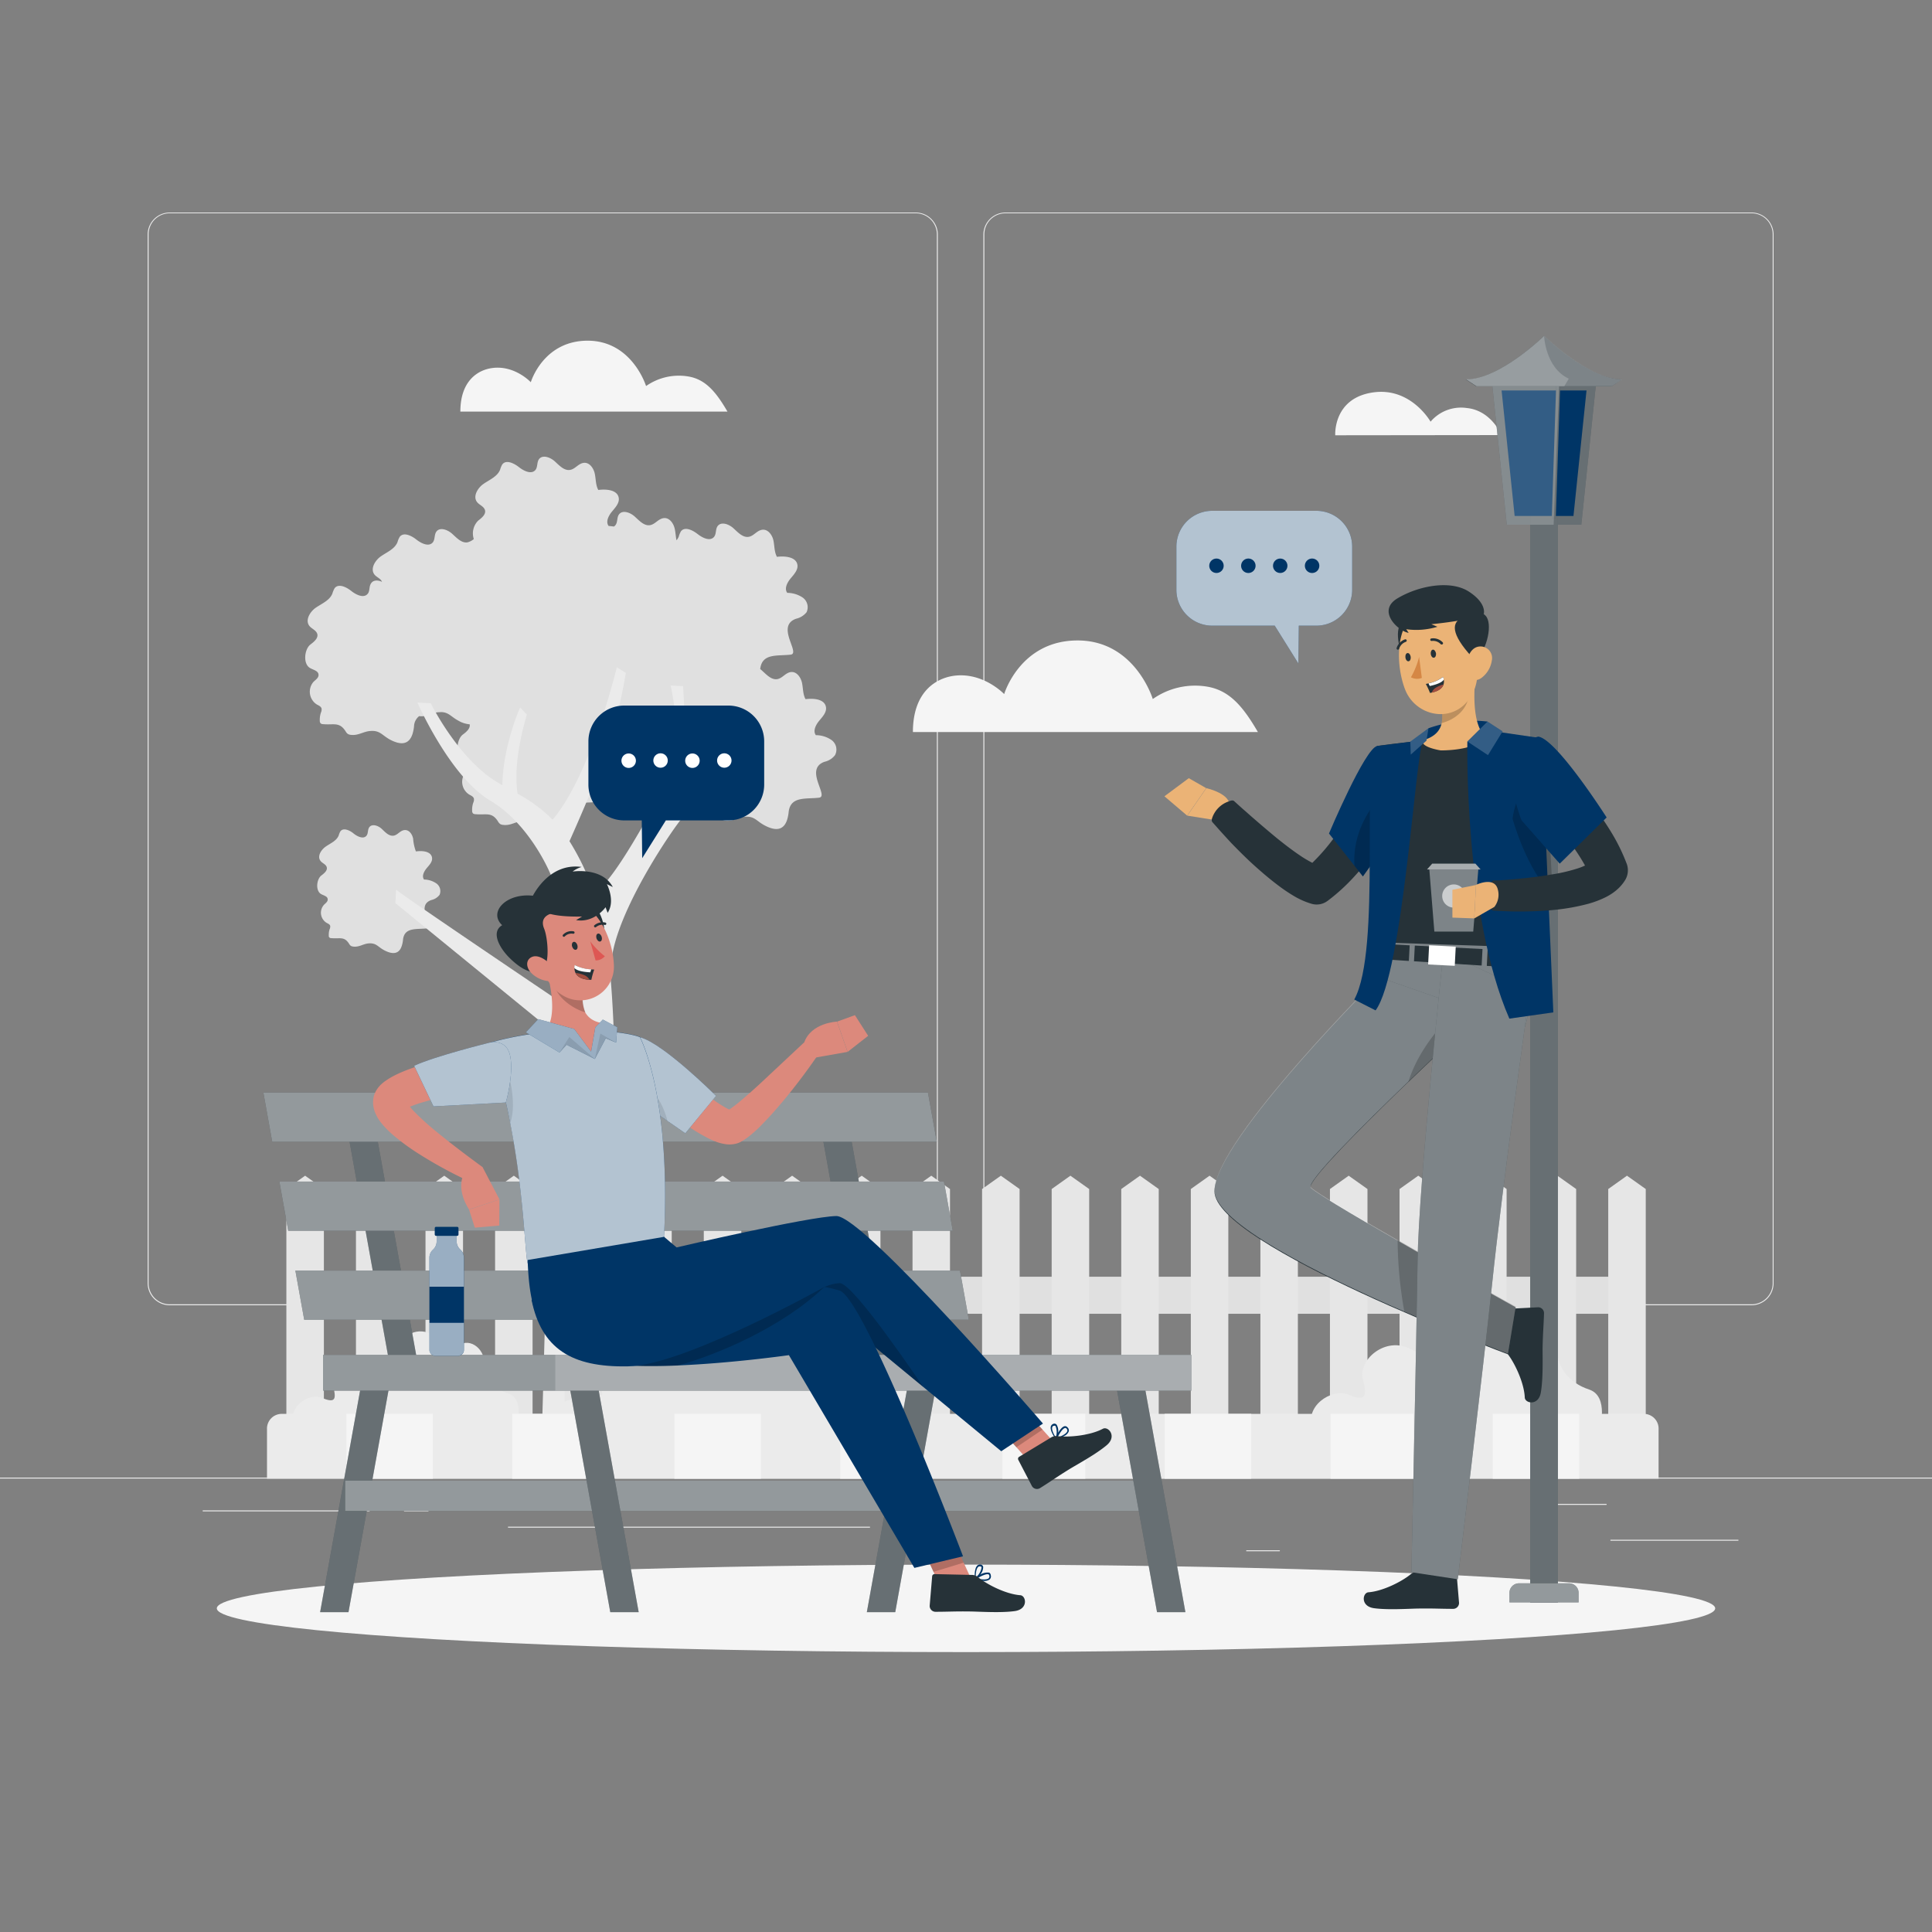 <svg xmlns="http://www.w3.org/2000/svg" viewBox="0 0 500 500"><rect x="0" y="0" width="500" height="500" fill="#808080" stroke="none"/><g id="freepik--background-complete--inject-233"><rect y="382.4" width="500" height="0.25" style="fill:#ebebeb"></rect><rect x="416.78" y="398.49" width="33.12" height="0.25" style="fill:#ebebeb"></rect><rect x="322.53" y="401.21" width="8.69" height="0.25" style="fill:#ebebeb"></rect><rect x="396.59" y="389.21" width="19.19" height="0.25" style="fill:#ebebeb"></rect><rect x="52.46" y="390.89" width="43.19" height="0.25" style="fill:#ebebeb"></rect><rect x="104.56" y="390.89" width="6.33" height="0.25" style="fill:#ebebeb"></rect><rect x="131.47" y="395.11" width="93.68" height="0.25" style="fill:#ebebeb"></rect><path d="M237,337.8H43.91a5.71,5.71,0,0,1-5.7-5.71V60.66A5.71,5.71,0,0,1,43.91,55H237a5.71,5.71,0,0,1,5.71,5.71V332.09A5.71,5.71,0,0,1,237,337.8ZM43.91,55.2a5.46,5.46,0,0,0-5.45,5.46V332.09a5.46,5.46,0,0,0,5.45,5.46H237a5.47,5.47,0,0,0,5.46-5.46V60.66A5.47,5.47,0,0,0,237,55.2Z" style="fill:#ebebeb"></path><path d="M453.31,337.8H260.21a5.72,5.72,0,0,1-5.71-5.71V60.66A5.72,5.72,0,0,1,260.21,55h193.1A5.71,5.71,0,0,1,459,60.66V332.09A5.71,5.71,0,0,1,453.31,337.8ZM260.21,55.2a5.47,5.47,0,0,0-5.46,5.46V332.09a5.47,5.47,0,0,0,5.46,5.46h193.1a5.47,5.47,0,0,0,5.46-5.46V60.66a5.47,5.47,0,0,0-5.46-5.46Z" style="fill:#ebebeb"></path><path d="M215.14,191.48a7.17,7.17,0,0,0-4-1.22c-.82-1.11,0-2.68.87-3.73s2-2.23,1.74-3.59c-.39-2.05-3.21-2.26-5.28-2-.7-1.26-.61-2.79-.91-4.2s-1.33-2.92-2.77-2.82-2.25,1.58-3.59,1.83c-1.55.28-2.81-1.14-4-2.21a4.43,4.43,0,0,0-.46-.38h0c.46-4.19,4.44-3.33,7.88-3.74,2.68-.31-4-7.39,1.43-9.3a4.8,4.8,0,0,0,2.69-1.68,3.07,3.07,0,0,0-1-3.79,7.28,7.28,0,0,0-4-1.22c-.82-1.11,0-2.68.87-3.73s2-2.23,1.75-3.59c-.39-2-3.22-2.26-5.29-2-.69-1.26-.61-2.79-.9-4.2s-1.34-2.92-2.78-2.82-2.25,1.58-3.58,1.83c-1.55.29-2.81-1.13-4-2.21s-3.22-1.81-4.12-.51c-.53.77-.29,1.91-.84,2.67-1,1.33-3,.37-4.31-.66s-3.32-2-4.31-.71a5.42,5.42,0,0,0-.57,1.38,3.9,3.9,0,0,1-.58.94c-.21-.95-.24-2-.45-2.92-.29-1.41-1.33-2.93-2.77-2.82s-2.25,1.57-3.58,1.82c-1.55.29-2.81-1.13-4-2.21s-3.22-1.81-4.12-.51c-.53.78-.29,1.91-.84,2.67a1.48,1.48,0,0,1-.45.42c-.45-.07-.91-.12-1.36-.15-.82-1.11,0-2.68.87-3.73s2-2.24,1.74-3.59c-.38-2.05-3.21-2.26-5.28-2-.7-1.26-.61-2.79-.91-4.2s-1.33-2.93-2.77-2.82-2.25,1.58-3.58,1.82c-1.55.29-2.82-1.13-4-2.2s-3.22-1.82-4.12-.52c-.53.78-.29,1.91-.84,2.68-1,1.32-3,.37-4.31-.66s-3.32-2-4.31-.72a5.91,5.91,0,0,0-.58,1.39c-.71,1.76-2.69,2.56-4.26,3.64s-2.87,3.31-1.66,4.77c.6.73,1.69,1.06,2,2,.34,1.12-.84,2.06-1.76,2.77a4.68,4.68,0,0,0-1.12,4.76,4.05,4.05,0,0,1-1.6.84c-1.55.28-2.81-1.14-4-2.21s-3.22-1.81-4.11-.52c-.54.78-.3,1.91-.85,2.68-1,1.32-3,.37-4.3-.66s-3.32-2-4.31-.71a5.3,5.3,0,0,0-.58,1.38c-.71,1.76-2.69,2.56-4.26,3.64s-2.88,3.31-1.67,4.78c.58.69,1.6,1,1.92,1.85-1-.47-2.19-.53-2.8.35s-.29,1.91-.84,2.67c-1,1.33-3,.38-4.31-.66s-3.32-2-4.31-.71a6,6,0,0,0-.58,1.38c-.7,1.77-2.69,2.57-4.26,3.64s-2.87,3.31-1.66,4.78c.6.72,1.69,1.06,2,2,.34,1.12-.83,2.06-1.76,2.77-1.55,1.19-2,5-.09,6.09.8.47,2,.67,2.17,1.58s-.72,1.42-1.3,2a3.91,3.91,0,0,0,.91,5.87c.46.25,1,.46,1.19,1a1.89,1.89,0,0,1-.17,1.09,6,6,0,0,0-.29,2.1,1,1,0,0,0,.22.67,1,1,0,0,0,.62.21c2.83.26,4.24-.67,5.86,1.88a1.85,1.85,0,0,0,.56.65,1.83,1.83,0,0,0,.77.24c1.94.25,3.27-.9,5.07-1,2.48-.2,3,1.1,5.07,2.23,3.35,1.78,5.06.87,5.82-1.44a9.92,9.92,0,0,0,.4-2,3.51,3.51,0,0,1,1.32-2.63h.06c1.81.24,3.1-.74,4.71-1l1-.05c1.92.07,2.5,1.22,4.42,2.24a6.84,6.84,0,0,0,2.89.92c.23,1.08-.89,2-1.79,2.67-1.54,1.19-2,5-.08,6.08.8.48,2,.67,2.16,1.59s-.71,1.41-1.29,2a3.9,3.9,0,0,0,.91,5.86c.46.25,1,.47,1.18,1a1.82,1.82,0,0,1-.16,1.09,5.54,5.54,0,0,0-.29,2.1.94.94,0,0,0,.22.67,1,1,0,0,0,.61.2c2.83.27,4.25-.67,5.86,1.88a2.12,2.12,0,0,0,.56.66,1.77,1.77,0,0,0,.78.23c1.94.26,3.27-.9,5.06-1,2.49-.19,3,1.11,5.08,2.24,3.35,1.77,5.06.86,5.81-1.44a9.39,9.39,0,0,0,.41-2c.45-4.19,4.43-3.33,7.87-3.74a.65.65,0,0,0,.58-.35l.21,0c1.95.25,3.28-.9,5.07-1,2.49-.2,3,1.1,5.08,2.23,3.35,1.78,5.06.86,5.81-1.44a9.26,9.26,0,0,0,.41-2c.35-3.26,2.84-3.46,5.54-3.58a3.76,3.76,0,0,0,1.83,3.15c.46.25,1,.47,1.18,1a1.82,1.82,0,0,1-.16,1.09,5.52,5.52,0,0,0-.29,2.09,1,1,0,0,0,.22.68,1,1,0,0,0,.62.2c2.83.27,4.24-.67,5.85,1.88a2.12,2.12,0,0,0,.56.66,2.08,2.08,0,0,0,.78.23c1.94.26,3.27-.9,5.06-1,2.49-.2,2.95,1.11,5.08,2.23,3.35,1.78,5.06.87,5.82-1.43a10.21,10.21,0,0,0,.4-2c.45-4.19,4.43-3.33,7.87-3.74,2.69-.31-4-7.39,1.44-9.3a4.7,4.7,0,0,0,2.68-1.69A3.05,3.05,0,0,0,215.14,191.48Z" style="fill:#e0e0e0"></path><path d="M112.92,228.62a5.78,5.78,0,0,0-3.18-1c-.65-.87,0-2.11.68-2.93S112,223,111.8,221.9c-.31-1.62-2.53-1.78-4.16-1.55a11.71,11.71,0,0,1-.72-3.31c-.23-1.11-1-2.3-2.18-2.22s-1.77,1.24-2.82,1.44c-1.22.23-2.22-.89-3.12-1.74s-2.54-1.43-3.25-.4c-.42.61-.23,1.5-.66,2.1-.76,1.05-2.39.3-3.39-.52s-2.62-1.58-3.4-.56a4.8,4.8,0,0,0-.45,1.09c-.56,1.39-2.12,2-3.36,2.87S82,221.7,83,222.86c.47.57,1.34.83,1.55,1.54.27.88-.66,1.62-1.39,2.18-1.22.94-1.58,3.91-.07,4.8.63.37,1.58.52,1.71,1.24s-.57,1.12-1,1.59a3.07,3.07,0,0,0,.72,4.62c.36.2.81.37.93.76a1.53,1.53,0,0,1-.13.86,4.4,4.4,0,0,0-.23,1.65.59.59,0,0,0,.66.69c2.22.21,3.34-.53,4.61,1.48a1.69,1.69,0,0,0,.44.52,1.6,1.6,0,0,0,.61.18c1.53.2,2.58-.71,4-.82,2-.15,2.32.87,4,1.76,2.63,1.4,4,.68,4.57-1.13a7,7,0,0,0,.32-1.58c.36-3.3,3.49-2.62,6.2-2.94,2.12-.25-3.18-5.83,1.13-7.33a3.72,3.72,0,0,0,2.12-1.33A2.43,2.43,0,0,0,112.92,228.62Z" style="fill:#e0e0e0"></path><path d="M140.1,375.51h16.76c1-16.83,4.31-91.7.92-124.91.22-1,.45-2.24.7-3.63,2.3-13,15.5-32.26,18.1-35.32s10.18-12.75,10.18-12.75l-1.36-2.28-12.12,12.17,5.08-13.73,9.1-10.6-1.41-1.29-8.5,8.41-.76-14-3.21-.16s3.47,16.15.4,22.09c0,0-12.77,25.58-19.16,30.81a5.68,5.68,0,0,0-1,1.05,64.19,64.19,0,0,0-6.44-13.67c2.71-6.06,8.54-19.42,10.65-26.56a142.08,142.08,0,0,0,3.94-17l-2.34-1.43s-6.64,27.67-16.62,39.43a37.38,37.38,0,0,0-9.06-6.72c-.57-3.81-.58-10.38,2.41-20.5l-1.76-1.81s-4.41,9.73-4.59,20.11a34.76,34.76,0,0,1-4-2.62c-8.74-6.8-14.54-18.61-14.54-18.61l-3.44-.16s8.4,19.21,18.89,25.4,16.79,20.33,17.17,24c.11,1-.19,12-.66,27-11.42-7.71-39.48-26.68-40.93-28l-.17,3.5,40.82,33.32C142.15,300.59,140.49,363.15,140.1,375.51Z" style="fill:#ebebeb"></path><path d="M119.14,106.52c0-8.1,4.65-10.79,8.23-11.27,5.86-.8,10,3.67,10,3.67s3.19-10.75,14.71-10.75S167.2,99.91,167.2,99.91a14.77,14.77,0,0,1,10.94-2.48c4.52.76,7.21,4.09,10.13,9.09Z" style="fill:#f5f5f5"></path><path d="M236.26,189.45c0-10.46,6-13.93,10.62-14.56,7.58-1,13,4.74,13,4.74s4.11-13.88,19-13.88,19.46,15.16,19.46,15.16a19,19,0,0,1,14.12-3.2c5.84,1,9.32,5.28,13.08,11.74Z" style="fill:#f5f5f5"></path><path d="M388.57,112.6s-2.57-6.35-8.93-7a10.35,10.35,0,0,0-9.41,3.53s-5-8.86-14.67-7.6c-10.64,1.39-10,11.12-10,11.12Z" style="fill:#f5f5f5"></path><rect x="79.01" y="330.42" width="343.5" height="9.59" transform="translate(501.52 670.43) rotate(180)" style="fill:#e0e0e0"></rect><polygon points="209.85 369 200.15 369 200.15 307.72 205 304.27 209.85 307.72 209.85 369" style="fill:#e6e6e6"></polygon><polygon points="227.86 369 218.15 369 218.15 307.72 223.01 304.27 227.86 307.72 227.86 369" style="fill:#e6e6e6"></polygon><polygon points="245.86 369 236.16 369 236.16 307.72 241.01 304.27 245.86 307.72 245.86 369" style="fill:#e6e6e6"></polygon><polygon points="263.87 369 254.16 369 254.16 307.72 259.02 304.27 263.87 307.72 263.87 369" style="fill:#e6e6e6"></polygon><polygon points="281.88 369 272.17 369 272.17 307.72 277.02 304.27 281.88 307.72 281.88 369" style="fill:#e6e6e6"></polygon><polygon points="299.88 369 290.18 369 290.18 307.72 295.03 304.27 299.88 307.72 299.88 369" style="fill:#e6e6e6"></polygon><polygon points="317.89 369 308.18 369 308.18 307.72 313.03 304.27 317.89 307.72 317.89 369" style="fill:#e6e6e6"></polygon><polygon points="335.89 369 326.19 369 326.19 307.72 331.04 304.27 335.89 307.72 335.89 369" style="fill:#e6e6e6"></polygon><polygon points="353.9 369 344.19 369 344.19 307.72 349.04 304.27 353.9 307.72 353.9 369" style="fill:#e6e6e6"></polygon><polygon points="371.9 369 362.2 369 362.2 307.72 367.05 304.27 371.9 307.72 371.9 369" style="fill:#e6e6e6"></polygon><polygon points="389.91 369 380.2 369 380.2 307.72 385.05 304.27 389.91 307.72 389.91 369" style="fill:#e6e6e6"></polygon><polygon points="407.91 369 398.21 369 398.21 307.72 403.06 304.27 407.91 307.72 407.91 369" style="fill:#e6e6e6"></polygon><polygon points="425.92 369 416.21 369 416.21 307.72 421.06 304.27 425.92 307.72 425.92 369" style="fill:#e6e6e6"></polygon><polygon points="119.83 369 110.12 369 110.12 307.72 114.97 304.27 119.83 307.72 119.83 369" style="fill:#e6e6e6"></polygon><polygon points="137.83 369 128.13 369 128.13 307.72 132.98 304.27 137.83 307.72 137.83 369" style="fill:#e6e6e6"></polygon><polygon points="155.84 369 146.13 369 146.13 307.72 150.99 304.27 155.84 307.72 155.84 369" style="fill:#e6e6e6"></polygon><polygon points="173.84 369 164.14 369 164.14 307.72 168.99 304.27 173.84 307.72 173.84 369" style="fill:#e6e6e6"></polygon><polygon points="191.85 369 182.14 369 182.14 307.72 187 304.27 191.85 307.72 191.85 369" style="fill:#e6e6e6"></polygon><polygon points="101.82 369 92.12 369 92.12 307.72 96.97 304.27 101.82 307.72 101.82 369" style="fill:#e6e6e6"></polygon><polygon points="83.82 369 74.11 369 74.11 307.72 78.96 304.27 83.82 307.72 83.82 369" style="fill:#e6e6e6"></polygon><path d="M413.94,370.08s2.61-8.73-2.67-10.47-8.4-5.83-8.22-10.45-5.37-9.11-9.54-4.78-3.61-3.33-9.16-5.19-10.25,2.65-8.73,6.78-4,6.7-10.52,3.19S351.33,352,352.71,357s.26,5.55-3.89,3.89-11.58,3.05-9,9.16S413.94,370.08,413.94,370.08Z" style="fill:#ebebeb"></path><path d="M133.74,368.83s2-6.78-2.08-8.13-6.52-4.52-6.38-8.11-4.17-7.07-7.4-3.71-2.8-2.59-7.11-4-8,2.06-6.79,5.26-3.07,5.2-8.16,2.48-10.69,2.23-9.62,6.11.2,4.31-3,3-9,2.37-7,7.11S133.74,368.83,133.74,368.83Z" style="fill:#ebebeb"></path><path d="M235,369.63c4.66-4.66.46-12.6-4.2-13.53s-9.36-9.14-9.58-14.37-8.61-21.29-21.68-11.37S190.47,331.82,181,329s-15.41,5.24-11.26,11.26c0,0-9.49-2.38-13.4,6.48s0,14.37,0,14.37-17.85-.53-16.25,10.51S235,369.63,235,369.63Z" style="fill:#ebebeb"></path><path d="M69.1,369.91v12.78H429.24V369.91a3.81,3.81,0,0,0-3.77-4H72.87A3.81,3.81,0,0,0,69.1,369.91Z" style="fill:#ebebeb"></path><rect x="386.32" y="365.9" width="22.39" height="16.79" style="fill:#f5f5f5"></rect><rect x="344.34" y="365.9" width="21.46" height="16.79" style="fill:#f5f5f5"></rect><rect x="301.42" y="365.9" width="22.39" height="16.79" style="fill:#f5f5f5"></rect><rect x="259.43" y="365.9" width="21.46" height="16.79" style="fill:#f5f5f5"></rect><rect x="217.45" y="365.9" width="21.46" height="16.79" style="fill:#f5f5f5"></rect><rect x="174.53" y="365.9" width="22.39" height="16.79" style="fill:#f5f5f5"></rect><rect x="132.55" y="365.9" width="21.46" height="16.79" style="fill:#f5f5f5"></rect><rect x="89.63" y="365.9" width="22.39" height="16.79" style="fill:#f5f5f5"></rect></g><g id="freepik--Shadow--inject-233"><ellipse id="freepik--path--inject-233" cx="250" cy="416.24" rx="193.89" ry="11.32" style="fill:#f5f5f5"></ellipse></g><g id="freepik--Streetlight--inject-233"><polygon points="386.11 98.8 389.96 135.8 409.24 135.8 413.1 98.8 386.11 98.8" style="fill:#263238"></polygon><polygon points="386.11 98.8 389.96 135.8 409.24 135.8 413.1 98.8 386.11 98.8" style="fill:#fff;opacity:0.3"></polygon><rect x="396.01" y="127.84" width="7.18" height="286.85" transform="translate(799.2 542.54) rotate(180)" style="fill:#263238"></rect><rect x="396.01" y="127.84" width="7.18" height="286.85" transform="translate(799.2 542.54) rotate(180)" style="fill:#fff;opacity:0.3"></rect><polygon points="391.99 133.54 407.21 133.54 410.59 101.05 388.61 101.05 391.99 133.54" style="fill:#003566"></polygon><polygon points="401.6 134.05 402.64 134.05 403.77 99.92 402.73 99.92 401.6 134.05" style="fill:#263238"></polygon><polygon points="401.6 134.05 402.64 134.05 403.77 99.92 402.73 99.92 401.6 134.05" style="fill:#fff;opacity:0.3"></polygon><polygon points="386.11 98.8 389.96 135.8 402.08 135.8 403.53 98.8 386.11 98.8" style="fill:#fff;opacity:0.2"></polygon><path d="M399.6,86.9S411,98.19,419.8,98.19L417.08,100h-35l-2.72-1.78C388.16,98.19,399.6,86.9,399.6,86.9Z" style="fill:#263238"></path><path d="M379.4,98.19l2.72,1.78h35l2.72-1.78c-8.77,0-20.2-11.29-20.2-11.29S388.17,98.19,379.4,98.19Z" style="fill:#fff;opacity:0.4"></path><path d="M379.4,98.19l2.72,1.78h22.71L406,98c-6.1-2.83-6.4-11.14-6.4-11.14S388.17,98.19,379.4,98.19Z" style="fill:#fff;opacity:0.2"></path><path d="M390.66,409.76h17.89a0,0,0,0,1,0,0v2.46a2.47,2.47,0,0,1-2.47,2.47H393.13a2.47,2.47,0,0,1-2.47-2.47v-2.46A0,0,0,0,1,390.66,409.76Z" transform="translate(799.2 824.45) rotate(180)" style="fill:#263238"></path><path d="M390.66,409.76h17.89a0,0,0,0,1,0,0v2.46a2.47,2.47,0,0,1-2.47,2.47H393.13a2.47,2.47,0,0,1-2.47-2.47v-2.46A0,0,0,0,1,390.66,409.76Z" transform="translate(799.2 824.45) rotate(180)" style="fill:#fff;opacity:0.5"></path></g><g id="freepik--speech-bubble-2--inject-233"><path d="M313.72,132.2h26.95a9.27,9.27,0,0,1,9.27,9.27v11.19a9.27,9.27,0,0,1-9.27,9.26h-4.54l-.11,9.79-6.12-9.79H313.72a9.27,9.27,0,0,1-9.27-9.26V141.47A9.27,9.27,0,0,1,313.72,132.2Z" style="fill:#003566"></path><path d="M313.72,132.2h26.95a9.27,9.27,0,0,1,9.27,9.27v11.19a9.27,9.27,0,0,1-9.27,9.26h-4.54l-.11,9.79-6.12-9.79H313.72a9.27,9.27,0,0,1-9.27-9.26V141.47A9.27,9.27,0,0,1,313.72,132.2Z" style="fill:#fff;opacity:0.7"></path><path d="M337.7,146.42a1.87,1.87,0,1,0,1.87-1.87A1.87,1.87,0,0,0,337.7,146.42Z" style="fill:#003566"></path><circle cx="331.32" cy="146.42" r="1.87" style="fill:#003566"></circle><path d="M321.2,146.42a1.87,1.87,0,1,0,1.87-1.87A1.88,1.88,0,0,0,321.2,146.42Z" style="fill:#003566"></path><circle cx="314.82" cy="146.42" r="1.87" style="fill:#003566"></circle></g><g id="freepik--character-2--inject-233"><path d="M315,212.32l-7.72-1.23,4.92-7.12s6.82,1.51,5.89,5Z" style="fill:#ebb376"></path><polygon points="301.35 206.08 307.66 201.39 312.16 203.97 307.24 211.09 301.35 206.08" style="fill:#ebb376"></polygon><path d="M369.7,188.47A34.2,34.2,0,0,1,385,186.74L382,200l-14.18,1.34-.92-9.48Z" style="fill:#003566"></path><path d="M357.91,251.85S314.3,295.14,314.3,308.3c0,13.91,75.95,42.19,75.95,42.19l2-12.16s-49.1-27.3-53-30.89c-2.29-2.1,38.49-40,38.49-40V256.13Z" style="fill:#263238"></path><path d="M389.77,349l.09-9.65a.6.6,0,0,1,.58-.63h0l7.65-.4a1.52,1.52,0,0,1,1.5,1.52c-.09,3.36-.3,5-.37,9.21,0,2.6.15,7.75-.45,11.31s-4.1,2.86-4.16,1.3c-.15-3.69-2.5-8.74-4.37-11.18A2.41,2.41,0,0,1,389.77,349Z" style="fill:#263238"></path><path d="M392.26,338.15l-2,12.16s-12.2-4.54-26.82-10.88c-21.86-9.48-49.12-23-49.12-31.31,0-13.16,43.61-56.44,43.61-56.44L377.76,256v11.34l-1.52,1.42c-2.23,2.08-6.7,6.28-11.78,11.18-11.68,11.22-26.6,26.08-25.2,27.37,1.67,1.54,11.6,7.41,22.42,13.62C376.17,329.2,392.26,338.15,392.26,338.15Z" style="fill:#fff;opacity:0.4;isolation:isolate"></path><path d="M376.24,268.89c-2.23,2.08-6.7,6.28-11.78,11.18,2.86-9.38,10.34-16.47,10.34-16.47A11,11,0,0,1,376.24,268.89Z" style="opacity:0.2;isolation:isolate"></path><path d="M392.26,338.15l-2,12.16s-12.2-4.54-26.82-10.88a108.13,108.13,0,0,1-1.74-18.55C376.17,329.2,392.26,338.15,392.26,338.15Z" style="opacity:0.2;isolation:isolate"></path><path d="M366.67,406.84l9.64-.21a.61.61,0,0,1,.65.56h0l.64,7.63a1.53,1.53,0,0,1-1.47,1.55c-3.37,0-5-.14-9.22-.08-2.6.05-7.74.4-11.31-.09s-3-4-1.44-4.12c3.69-.27,8.66-2.77,11-4.72A2.38,2.38,0,0,1,366.67,406.84Z" style="fill:#263238"></path><path d="M364.52,206.23c-.69,1.38-1.33,2.53-2,3.76s-1.39,2.4-2.12,3.58c-1.45,2.36-3,4.66-4.68,6.91a72.38,72.38,0,0,1-5.41,6.56,49.16,49.16,0,0,1-6.59,6l-.19.14a4.69,4.69,0,0,1-4.06.73,20,20,0,0,1-4.82-2.15,42.59,42.59,0,0,1-3.7-2.5c-2.3-1.72-4.4-3.52-6.44-5.36s-3.95-3.77-5.84-5.71c-.93-1-1.84-2-2.75-3l-1.35-1.52-.68-.76c-.24-.24-.42-.53-.16-1.28a6.86,6.86,0,0,1,4-4.13l.57-.21c.72-.27,1-.08,1.22.15l.71.65,1.45,1.3c1,.86,1.94,1.72,2.92,2.56q2.93,2.55,5.9,5c2,1.61,4,3.15,6,4.49a30,30,0,0,0,3,1.79,10.16,10.16,0,0,0,2.44,1l-4.26.88A52,52,0,0,0,347,214.27c1.4-2.05,2.72-4.18,4-6.36.63-1.08,1.24-2.18,1.84-3.28s1.18-2.26,1.66-3.26l0-.06a5.59,5.59,0,1,1,10.1,4.8A.67.67,0,0,1,364.52,206.23Z" style="fill:#263238"></path><path d="M359.91,243.42l37.24,1.3s.24,12.21-2.58,21.3l-37-12.88Z" style="fill:#263238"></path><path d="M359.91,243.42l37.24,1.3s.24,12.21-2.58,21.3l-37-12.88Z" style="fill:#fff;opacity:0.4;isolation:isolate"></path><path d="M373.58,246.29s-6.42,59.51-6.71,80c-.33,22.43-1.6,80.6-1.6,80.6l12,1.82s6.67-55.1,8.93-76.83c2.56-24.77,9.68-75.13,9.68-75.13Z" style="fill:#263238"></path><path d="M373.58,246.29s-6.42,59.51-6.71,80c-.33,22.43-1.6,80.6-1.6,80.6l12,1.82s6.67-55.1,8.93-76.83c2.56-24.77,9.68-75.13,9.68-75.13Z" style="fill:#fff;opacity:0.4;isolation:isolate"></path><polygon points="365.94 248.78 383.45 249.88 383.67 245.61 366.15 244.72 365.94 248.78" style="fill:#263238"></polygon><polygon points="385 245.68 384.78 249.97 396.74 250.73 396.97 246.29 385 245.68" style="fill:#263238"></polygon><polygon points="364.82 244.65 359.72 244.39 359.04 248.34 364.61 248.69 364.82 244.65" style="fill:#263238"></polygon><rect x="369.72" y="244.81" width="6.9" height="4.97" transform="translate(13.13 -18.75) rotate(2.93)" style="fill:#fff"></rect><path d="M356.41,193.06c-3.18.62-12.47,22.65-12.47,22.65l8.78,11.11,3.84-5.37Z" style="fill:#003566"></path><path d="M356.48,207.09l.08,14.36-3.84,5.37-2.19-2.77C350,215.83,354.22,209.71,356.48,207.09Z" style="opacity:0.2;isolation:isolate"></path><path d="M356.41,193.06s24.06-3.67,42.48-2c0,0-4.61,35.58-2.2,54.17L360.52,244S352.31,213,356.41,193.06Z" style="fill:#263238"></path><path d="M384.57,190.86c-3.11,3.55-11.74,3.34-11.74,3.34s-5.47-.85-4.54-2.63c3.06-.87,4.41-2.5,4.82-4.44a9.19,9.19,0,0,0-.08-3.61,20,20,0,0,0-.49-2l9.62-9C381.37,177.88,380.76,187.52,384.57,190.86Z" style="fill:#ebb376"></path><path d="M380.3,177.81c.3,6.35-4.69,8.68-7.19,9.32a9.19,9.19,0,0,0-.08-3.61Z" style="opacity:0.2;isolation:isolate"></path><path d="M384.35,188.92l-4.6,3s-.9,44.7,10.87,71.7L402,262l-3.06-70.95Z" style="fill:#003566"></path><polygon points="379.75 191.9 384.96 186.74 388.87 189.28 385.09 195.43 379.75 191.9" style="fill:#003566"></polygon><polygon points="379.75 191.9 384.96 186.74 388.87 189.28 385.09 195.43 379.75 191.9" style="fill:#fff;opacity:0.2;isolation:isolate"></polygon><path d="M368.29,191.57c-2,3.62-5.14,60.22-12.29,69.92l-5.52-2.81c7.13-13,1.58-61.16,5.93-65.62Z" style="fill:#003566"></path><polygon points="369.7 188.47 364.99 191.94 365.1 195.29 369.16 191.68 369.7 188.47" style="fill:#003566"></polygon><polygon points="369.7 188.47 364.99 191.94 365.1 195.29 369.16 191.68 369.7 188.47" style="fill:#fff;opacity:0.2;isolation:isolate"></polygon><path d="M400.14,205.69l.91,10.82c-3.84-5.38-2.77-14.16-2.77-14.16S399.07,203.72,400.14,205.69Z" style="opacity:0.2;isolation:isolate"></path><path d="M368.84,161.77c3.13,1.64,2.19,5.13-3.79,11.11-3.06-3.16-4.27-9.83-2.34-11.76S366.11,160.35,368.84,161.77Z" style="fill:#263238"></path><path d="M382,165.76c.49,7.14,1.14,11.28-1.95,15.39-4.66,6.17-13.83,4.07-16.44-2.78-2.34-6.15-2.76-16.79,3.8-20.51a9.76,9.76,0,0,1,14.59,7.9Z" style="fill:#ebb376"></path><path d="M371.64,169.09c.07.57-.18,1.08-.55,1.13s-.74-.38-.81-.95.16-1.08.53-1.14S371.52,168.52,371.64,169.09Z" style="fill:#263238"></path><path d="M365.09,170c.07.58-.17,1.09-.55,1.14s-.75-.38-.82-1,.17-1.08.54-1.13S365,169.38,365.09,170Z" style="fill:#263238"></path><path d="M367.26,170a20.82,20.82,0,0,1-2.11,5.28,3.34,3.34,0,0,0,2.82.16Z" style="fill:#d58745"></path><path d="M373.15,166.79a.32.32,0,0,0,.21-.08.34.34,0,0,0,0-.48,3.37,3.37,0,0,0-2.94-1,.33.33,0,0,0-.27.38v0a.35.35,0,0,0,.4.27h0a2.68,2.68,0,0,1,2.31.84A.33.33,0,0,0,373.15,166.79Z" style="fill:#263238"></path><path d="M361.82,168.14a.35.35,0,0,0,.28-.24,2.72,2.72,0,0,1,1.7-1.78.34.34,0,1,0-.17-.66,3.44,3.44,0,0,0-2.18,2.23.34.34,0,0,0,.21.43h0Z" style="fill:#263238"></path><path d="M378.31,159.86c-3.16,1.56-2.29,5.08,3.56,11.17,3.13-3.09,4.48-9.75,2.58-11.7S381.07,158.49,378.31,159.86Z" style="fill:#263238"></path><path d="M386.07,171a6.83,6.83,0,0,1-2.68,4.45c-1.93,1.4-3.72-.12-3.88-2.37-.14-2,.7-5.21,3-5.71A3,3,0,0,1,386.07,171Z" style="fill:#ebb376"></path><path d="M384,158.89s.88-2.7-3.84-5.77-12.93-1.58-18.48,1.72.35,8.61,2.88,8.94l-.63-.94a18.87,18.87,0,0,0,8.07-.63l-1.57-.67S380.65,160.61,384,158.89Z" style="fill:#263238"></path><path d="M369,177a17.38,17.38,0,0,1,1.08,2.33,3.58,3.58,0,0,0,.45-.09c2-.43,2.79-1.29,3.06-2.12a2.7,2.7,0,0,0,.06-1.25,2.55,2.55,0,0,0-.21-.68,9.7,9.7,0,0,1-3.76,1.66A6.7,6.7,0,0,1,369,177Z" style="fill:#263238"></path><path d="M369.69,176.87l.34.67c1.89-.41,3.16-.95,3.63-1.65a2.55,2.55,0,0,0-.21-.68A9.7,9.7,0,0,1,369.69,176.87Z" style="fill:#fff"></path><path d="M370.54,179.26c2-.43,2.79-1.29,3.06-2.12a6.87,6.87,0,0,0-2.14.92A2.47,2.47,0,0,0,370.54,179.26Z" style="fill:#a24e3f"></path><path d="M401.85,231.67c-6.83-6.58-10.4-19.79-10.4-19.79.59-5,3.79-11.16,7.92-15.22l.77,9,.91,10.82Z" style="opacity:0.2;isolation:isolate"></path><path d="M400.82,196c1.13,1,2.07,2,3.07,3s1.93,2,2.87,3c1.87,2,3.66,4.17,5.39,6.38a71.54,71.54,0,0,1,4.84,7,48.64,48.64,0,0,1,3.94,8l.06.15a4.88,4.88,0,0,1-.37,4.18,10.9,10.9,0,0,1-2.48,2.82,14.3,14.3,0,0,1-2.51,1.62,25.29,25.29,0,0,1-4.66,1.77,54.4,54.4,0,0,1-8.65,1.55c-2.82.29-5.61.4-8.38.43-1.39,0-2.77,0-4.15-.07l-2.07-.08-1-.06c-.35,0-.69-.07-1.06-.78a6.52,6.52,0,0,1-.19-5.52l.35-.79c.3-.7.63-.77,1-.76l1,0,1.95-.13c1.29-.1,2.58-.21,3.87-.35,2.57-.24,5.13-.56,7.61-1a44.4,44.4,0,0,0,7.07-1.62,15,15,0,0,0,2.79-1.21c.75-.41,1.12-.92,1-.79l-.31,4.34a52,52,0,0,0-7.84-11.92c-1.59-1.91-3.29-3.75-5-5.55-.87-.91-1.76-1.8-2.66-2.67s-1.86-1.75-2.69-2.48l-.05,0a5.59,5.59,0,0,1,7.36-8.42Z" style="fill:#263238"></path><path d="M398.1,190.63c4.78.66,17.7,20.93,17.7,20.93l-12.14,11.95-9.89-11.21s-3.58-8.88-2.18-14.84A8.71,8.71,0,0,1,398.1,190.63Z" style="fill:#003566"></path><polygon points="381.27 241.09 371.21 241.09 369.87 224.58 382.62 224.58 381.27 241.09" style="fill:#263238"></polygon><polygon points="381.27 241.09 371.21 241.09 369.87 224.58 382.62 224.58 381.27 241.09" style="fill:#fff;opacity:0.4;isolation:isolate"></polygon><path d="M379.24,231.89a3,3,0,1,1-3-3A3,3,0,0,1,379.24,231.89Z" style="fill:#fff;opacity:0.6;isolation:isolate"></path><polygon points="383.17 225.01 369.31 225.01 370.65 223.51 381.83 223.51 383.17 225.01" style="fill:#263238"></polygon><polygon points="383.17 225.01 369.31 225.01 370.65 223.51 381.83 223.51 383.17 225.01" style="fill:#fff;opacity:0.6;isolation:isolate"></polygon><path d="M386.74,234.7l-5.22,3L382,229s4.76-2.31,5.63,1.18A5.12,5.12,0,0,1,386.74,234.7Z" style="fill:#ebb376"></path><polygon points="375.88 237.48 375.88 230.27 381.99 229.03 381.52 237.68 375.88 237.48" style="fill:#ebb376"></polygon></g><g id="freepik--speech-bubble-1--inject-233"><path d="M188.55,182.6h-27a9.27,9.27,0,0,0-9.27,9.26v11.19a9.27,9.27,0,0,0,9.27,9.27h4.54l.11,9.78,6.12-9.78h16.18a9.27,9.27,0,0,0,9.27-9.27V191.86A9.27,9.27,0,0,0,188.55,182.6Z" style="fill:#003566"></path><path d="M164.57,196.82A1.87,1.87,0,1,1,162.7,195,1.87,1.87,0,0,1,164.57,196.82Z" style="fill:#fff"></path><circle cx="170.95" cy="196.82" r="1.87" style="fill:#fff"></circle><path d="M181.07,196.82A1.87,1.87,0,1,1,179.2,195,1.87,1.87,0,0,1,181.07,196.82Z" style="fill:#fff"></path><circle cx="187.45" cy="196.82" r="1.87" style="fill:#fff"></circle></g><g id="freepik--character-1--inject-233"><polygon points="94.41 353.15 82.85 417.22 90.19 417.22 101.75 353.15 94.41 353.15" style="fill:#263238"></polygon><polygon points="235.9 353.15 224.34 417.22 231.69 417.22 243.25 353.15 235.9 353.15" style="fill:#263238"></polygon><polygon points="94.41 353.15 82.85 417.22 90.19 417.22 101.75 353.15 94.41 353.15" style="fill:#fff;opacity:0.3"></polygon><polygon points="235.9 353.15 224.34 417.22 231.69 417.22 243.25 353.15 235.9 353.15" style="fill:#fff;opacity:0.3"></polygon><rect x="89.33" y="383.2" width="209.32" height="7.82" style="fill:#263238"></rect><rect x="89.33" y="383.2" width="209.32" height="7.82" style="fill:#fff;opacity:0.5"></rect><polygon points="146.38 353.15 157.94 417.22 165.29 417.22 153.73 353.15 146.38 353.15" style="fill:#263238"></polygon><polygon points="287.88 353.15 299.44 417.22 306.78 417.22 295.22 353.15 287.88 353.15" style="fill:#263238"></polygon><polygon points="146.38 353.15 157.94 417.22 165.29 417.22 153.73 353.15 146.38 353.15" style="fill:#fff;opacity:0.3"></polygon><polygon points="287.88 353.15 299.44 417.22 306.78 417.22 295.22 353.15 287.88 353.15" style="fill:#fff;opacity:0.3"></polygon><polygon points="231.81 358.87 224.5 358.87 212.26 290.84 219.58 290.84 231.81 358.87" style="fill:#263238"></polygon><polygon points="231.81 358.87 224.5 358.87 212.26 290.84 219.58 290.84 231.81 358.87" style="fill:#fff;opacity:0.3"></polygon><polygon points="108.64 355.87 101.33 355.87 89.09 287.84 96.4 287.84 108.64 355.87" style="fill:#263238"></polygon><polygon points="171.23 355.87 163.92 355.87 151.68 287.84 158.99 287.84 171.23 355.87" style="fill:#263238"></polygon><polygon points="108.64 355.87 101.33 355.87 89.09 287.84 96.4 287.84 108.64 355.87" style="fill:#fff;opacity:0.3"></polygon><polygon points="171.23 355.87 163.92 355.87 151.68 287.84 158.99 287.84 171.23 355.87" style="fill:#fff;opacity:0.3"></polygon><polygon points="242.44 295.49 70.45 295.49 68.16 282.75 240.15 282.75 242.44 295.49" style="fill:#263238"></polygon><polygon points="246.58 318.52 74.59 318.52 72.3 305.79 244.29 305.79 246.58 318.52" style="fill:#263238"></polygon><polygon points="250.73 341.55 78.73 341.55 76.44 328.82 248.44 328.82 250.73 341.55" style="fill:#263238"></polygon><rect x="83.63" y="350.64" width="224.69" height="9.26" style="fill:#263238"></rect><polygon points="242.44 295.49 70.45 295.49 68.16 282.75 240.15 282.75 242.44 295.49" style="fill:#fff;opacity:0.5"></polygon><polygon points="246.58 318.52 74.59 318.52 72.3 305.79 244.29 305.79 246.58 318.52" style="fill:#fff;opacity:0.5"></polygon><polygon points="250.73 341.55 78.73 341.55 76.44 328.82 248.44 328.82 250.73 341.55" style="fill:#fff;opacity:0.5"></polygon><rect x="83.63" y="350.64" width="224.69" height="9.26" style="fill:#fff;opacity:0.5"></rect><rect x="143.71" y="350.64" width="164.61" height="9.26" style="fill:#fff;opacity:0.2"></rect><path d="M118.18,321.29v-3H113v3a2.85,2.85,0,0,1-.93,2.11h0a2.82,2.82,0,0,0-.94,2.1v23.87a1.51,1.51,0,0,0,1.51,1.5h5.92a1.51,1.51,0,0,0,1.51-1.5V325.5a2.85,2.85,0,0,0-.93-2.1h0A2.83,2.83,0,0,1,118.18,321.29Z" style="fill:#003566"></path><path d="M120.05,333V325.5a2.85,2.85,0,0,0-.93-2.1,2.83,2.83,0,0,1-.94-2.11v-3H113v3a2.85,2.85,0,0,1-.93,2.11,2.82,2.82,0,0,0-.94,2.1V333Z" style="fill:#fff;opacity:0.6;isolation:isolate"></path><path d="M111.11,342.35v7a1.51,1.51,0,0,0,1.51,1.5h5.92a1.51,1.51,0,0,0,1.51-1.5v-7Z" style="fill:#fff;opacity:0.6;isolation:isolate"></path><rect x="112.51" y="317.5" width="6.15" height="2.34" rx="0.33" style="fill:#003566"></rect><g id="freepik--group--inject-233"><path d="M167.79,270.65c3.6,3.2,7.35,6.46,11.07,9.51,1.86,1.53,3.75,3,5.63,4.37.93.67,1.87,1.3,2.76,1.82.45.27.88.51,1.24.68s.72.3.66.3a3.29,3.29,0,0,0-.73.1,2.42,2.42,0,0,0-.44.16l-.11.05h0a1.58,1.58,0,0,0,.16-.07,9.56,9.56,0,0,0,1.13-.72c.85-.59,1.77-1.32,2.66-2.08,1.8-1.52,3.63-3.15,5.42-4.82l10.85-10.16,3.67,3.11c-2.87,4.2-5.9,8.22-9.16,12.13-1.65,1.95-3.32,3.89-5.18,5.76-.93,1-1.87,1.88-3,2.83a18.8,18.8,0,0,1-1.92,1.43l-.67.39-.17.09-.08.05-.22.1a5.49,5.49,0,0,1-.89.3,6.86,6.86,0,0,1-2.59.14,12,12,0,0,1-2.92-.78c-.78-.31-1.47-.63-2.12-1-1.3-.67-2.47-1.38-3.61-2.1-2.27-1.44-4.36-3-6.41-4.54-4.1-3.15-7.92-6.42-11.69-10Z" style="fill:#dc897c"></path><path d="M165.66,268.44c6,1.59,19.64,15.16,19.64,15.16l-7.94,9.7-12.51-8.68Z" style="fill:#003566"></path><path d="M185.31,283.61l-7.95,9.69-4.62-3.2L168,286.8l-3.15-2.18.8-16.18C171.66,270,185.31,283.61,185.31,283.61Z" style="fill:#fff;opacity:0.7"></path><path d="M172.74,290.1,168,286.8a17.89,17.89,0,0,1-.69-5.94S171.08,283.53,172.74,290.1Z" style="opacity:0.1"></path><path d="M210,273.88l9.34-1.65-2.73-7.83s-6.69.23-8.51,5.45Z" style="fill:#dc897c"></path><polygon points="224.68 268.07 221.25 262.72 216.63 264.4 219.36 272.23 224.68 268.07" style="fill:#dc897c"></polygon><path d="M165.61,268.37S174,283.91,171.74,322l-35.22,4.9c-1-5.38-1.27-32.23-10-57a83.05,83.05,0,0,1,21.1-3.14C160.89,266.34,165.61,268.37,165.61,268.37Z" style="fill:#003566"></path><path d="M171.74,322l-35.22,4.9c-.72-3.86-1.07-18.87-4.47-36.2-.48-2.5-1-5.05-1.67-7.62h0a136.08,136.08,0,0,0-3.89-13.14,83.17,83.17,0,0,1,21.1-3.14c13.31-.42,18,1.61,18,1.61S174,283.91,171.74,322Z" style="fill:#fff;opacity:0.7"></path><path d="M156.33,264.85s-2,5.5-3.08,8.62c-4.32-3.11-7.1-5.52-11.95-7,3-3.6,1.13-12.36-.34-17.1l2,1.41,8,5.47a10.06,10.06,0,0,0,.46,5.69h0C152.25,263.43,153.69,264.52,156.33,264.85Z" style="fill:#dc897c"></path><path d="M151.5,262c-3.48-1-7.4-4-8.08-7.2a16.46,16.46,0,0,1-.42-4l8,5.47A10.06,10.06,0,0,0,151.5,262Z" style="opacity:0.2"></path><polygon points="136.09 267.17 139.29 263.75 148.6 266.3 152.98 272.16 154.07 265.86 156.01 263.87 159.76 265.85 159.45 269.82 156.76 268.71 153.94 274.07 146.63 270.38 144.79 272.39 136.09 267.17" style="fill:#003566"></polygon><polygon points="136.09 267.17 139.29 263.75 148.6 266.3 152.98 272.16 154.07 265.86 156.01 263.87 159.76 265.85 159.45 269.82 156.76 268.71 153.94 274.07 146.63 270.38 144.79 272.39 136.09 267.17" style="fill:#fff;opacity:0.6"></polygon><polygon points="153.94 274.07 147.34 268.38 144.79 272.39 146.63 270.38 153.94 274.07" style="opacity:0.1"></polygon><polygon points="153.94 274.07 155.37 267.5 159.45 269.82 156.76 268.71 153.94 274.07" style="opacity:0.1"></polygon><path d="M152.08,233.1c3.48,1.08,6.44,10.13,2.5,12.64S145.5,231,152.08,233.1Z" style="fill:#263238"></path><path d="M138.29,245c2.2,6.32,3.17,10.12,7.37,12.62a8.7,8.7,0,0,0,13.21-7.93c-.23-6.11-3.8-15.42-10.85-16.42A8.8,8.8,0,0,0,138.29,245Z" style="fill:#dc897c"></path><path d="M143.46,236.25l-1.12-5.63a7.56,7.56,0,0,1-4.52,1.18c-6.91-.69-11.47,4.29-7.86,7.64-3,1.78-.66,5.89,1.82,8.38,3.45,3.45,6.82,4.85,8.75,2.83,1.81-1.21,1.25-8,.28-10.34C139.35,236.69,143.46,236.25,143.46,236.25Z" style="fill:#263238"></path><path d="M137.62,251.92a7.23,7.23,0,0,0,4.42,2c2.09.1,2.32-1.86,1.05-3.56-1.13-1.54-3.59-3.44-5.36-2.73S136.09,250.49,137.62,251.92Z" style="fill:#dc897c"></path><path d="M152.75,243.62a20.29,20.29,0,0,0,3.78,3.85,3.11,3.11,0,0,1-2.39,1.09Z" style="fill:#de5753"></path><path d="M145.84,242.43a.26.26,0,0,1-.13-.08.32.32,0,0,1,0-.45,3,3,0,0,1,2.74-.87.31.31,0,0,1,.24.38.33.33,0,0,1-.39.24,2.41,2.41,0,0,0-2.14.7A.32.32,0,0,1,145.84,242.43Z" style="fill:#263238"></path><path d="M156.82,239.29a.33.33,0,0,1-.29.09,2.65,2.65,0,0,0-2.28.55.32.32,0,0,1-.45-.45h0a3.31,3.31,0,0,1,2.85-.73.33.33,0,0,1,.26.38A.42.42,0,0,1,156.82,239.29Z" style="fill:#263238"></path><path d="M137.52,232.58s4.08-9.44,13-8.21a6.72,6.72,0,0,0-2.32,1.19s7.62-1.21,10.39,4l-1.53-.75s2.27,4.32.19,7.43l-.53-1.45s-2.87,4.12-7.63,3.34l1.56-.94s-8.09.32-10.23-1.59A19,19,0,0,1,137.52,232.58Z" style="fill:#263238"></path><path d="M148.08,245c.18.56.63.91,1,.79s.51-.68.33-1.24-.63-.91-1-.78S147.89,244.48,148.08,245Z" style="fill:#263238"></path><path d="M154.38,242.87c.19.56.64.91,1,.78s.51-.68.32-1.24-.63-.91-1-.78S154.2,242.31,154.38,242.87Z" style="fill:#263238"></path><path d="M153.79,250.92a18.82,18.82,0,0,0-.75,2.65l-.48,0c-2.2-.12-3.18-.9-3.6-1.73a2.72,2.72,0,0,1-.28-1.31,2.81,2.81,0,0,1,.1-.76,10.4,10.4,0,0,0,4.26,1.12Z" style="fill:#263238"></path><path d="M153,250.87l-.24.77c-2.07-.11-3.51-.47-4.12-1.13a2.81,2.81,0,0,1,.1-.76A10.4,10.4,0,0,0,153,250.87Z" style="fill:#fff"></path><path d="M152.56,253.55c-2.2-.12-3.18-.9-3.6-1.73a7.1,7.1,0,0,1,2.41.62A2.69,2.69,0,0,1,152.56,253.55Z" style="fill:#a24e3f"></path><polygon points="238.86 400.86 245.11 414.43 251.78 409.59 246.08 397.23 238.86 400.86" style="fill:#dc897c"></polygon><polygon points="238.85 400.86 241.58 406.79 249.4 404.41 246.08 397.23 238.85 400.86" style="opacity:0.2;isolation:isolate"></polygon><polygon points="258.69 369.68 268.66 380.81 273.62 374.22 264.52 364.09 258.69 369.68" style="fill:#dc897c"></polygon><polygon points="258.69 369.68 263.04 374.55 269.81 369.98 264.52 364.08 258.69 369.68" style="opacity:0.2;isolation:isolate"></polygon><path d="M252.18,408.72s0,0,0,.06h.07a10.22,10.22,0,0,0,2.26.35,2.32,2.32,0,0,0,1.62-.38,1.08,1.08,0,0,0,.27-1.12A.78.78,0,0,0,256,407a3.46,3.46,0,0,0-2.34.54,3.13,3.13,0,0,0,.79-2,.74.74,0,0,0-.69-.63,1,1,0,0,0-.83.25c-.86.81-.66,3.24-.66,3.37l.15,0h0l-.15,0s-.14.05-.13.06A.14.14,0,0,0,252.18,408.72Zm.5-.62-.17.1c0-.81.1-2.17.62-2.65a.54.54,0,0,1,.43-.17h.1c.28,0,.35.18.37.29A4.05,4.05,0,0,1,252.68,408.1Zm.14.42c1-.61,2.46-1.3,3-1.07a.36.36,0,0,1,.21.29.74.74,0,0,1-.15.71C255.48,408.83,254.35,408.86,252.82,408.52Z" style="fill:#003566"></path><path d="M251.53,407.59l-9.64-.21a.61.61,0,0,0-.65.57h0l-.64,7.62a1.52,1.52,0,0,0,1.47,1.56c3.36,0,5-.14,9.22-.08,2.6.05,7.74.39,11.31-.1s3-4,1.44-4.11c-3.69-.27-8.66-2.78-11-4.73A2.45,2.45,0,0,0,251.53,407.59Z" style="fill:#263238"></path><path d="M273.2,372.59s0,0,.07,0l.06-.05a10.76,10.76,0,0,0,2.09-.91,2.27,2.27,0,0,0,1.17-1.19,1.06,1.06,0,0,0-.37-1.08.76.76,0,0,0-.69-.26c-.59.11-1.22.92-1.7,1.71a3.06,3.06,0,0,0-.39-2.12.75.75,0,0,0-.92-.16,1,1,0,0,0-.57.65c-.3,1.15,1.17,3.1,1.24,3.21l.11-.11h0l-.1.12s-.09.11-.08.12Zm.1-.79a1.51,1.51,0,0,0-.09.18c-.44-.69-1.08-1.9-.9-2.58a.63.63,0,0,1,.28-.38l.08,0c.27-.12.4,0,.48,0A4.1,4.1,0,0,1,273.3,371.8Zm.34.28c.53-1.06,1.38-2.41,2-2.52a.37.37,0,0,1,.34.13.73.73,0,0,1,.24.68C276.06,370.92,275.11,371.54,273.64,372.08Z" style="fill:#003566"></path><path d="M272.05,372l-8.26,5a.6.6,0,0,0-.25.82h0l3.53,6.79a1.51,1.51,0,0,0,2.06.53c2.86-1.78,4.14-2.77,7.76-5,2.23-1.35,6.76-3.8,9.52-6.12s.39-5-1-4.25c-3.26,1.74-8.8,2.28-11.85,1.89A2.42,2.42,0,0,0,272.05,372Z" style="fill:#263238"></path><path d="M132.05,290.67c-.48-2.5-1-5.05-1.67-7.62h0c.42-3.4.88-6.35.88-6.35S134,285.13,132.05,290.67Z" style="opacity:0.1"></path><path d="M131,280.61c-4.88.88-9.89,1.84-14.73,2.91-2.42.54-4.81,1.13-7.07,1.81a30.87,30.87,0,0,0-3.14,1.1c-.45.19-.88.39-1.15.54s-.22.14-.24.13a2.07,2.07,0,0,0,.33-.52c0-.11.09-.22.16-.41a1.1,1.1,0,0,0,.06-.26l0-.16a3.38,3.38,0,0,0,0-.54c0-.28-.08-.33-.1-.33a2.82,2.82,0,0,0,.35.7,16.63,16.63,0,0,0,2,2.37,67.33,67.33,0,0,0,5.37,4.84c3.83,3.15,7.92,6.23,12,9.22l-2.39,4.18a113.38,113.38,0,0,1-13.89-7.47,57.86,57.86,0,0,1-6.63-4.81,24,24,0,0,1-3.25-3.28A10.69,10.69,0,0,1,97.11,288a7.6,7.6,0,0,1-.54-2.2,6.36,6.36,0,0,1,.06-1.49,3.2,3.2,0,0,1,.07-.41c0-.16.08-.32.13-.48a5.33,5.33,0,0,1,.35-.85,7.24,7.24,0,0,1,1.53-2,11.54,11.54,0,0,1,1.29-1,20.31,20.31,0,0,1,2.22-1.3,37.15,37.15,0,0,1,4-1.69c2.61-.95,5.18-1.69,7.75-2.36A154.73,154.73,0,0,1,129.48,271Z" style="fill:#dc897c"></path><path d="M124.86,302l4.4,8.4L121.39,313s-3.9-5.44-.88-10.07Z" style="fill:#dc897c"></path><polygon points="129.21 317.17 122.88 317.72 121.39 313.04 129.26 310.42 129.21 317.17" style="fill:#dc897c"></polygon><path d="M126.49,269.89s-13.75,3.38-19.31,5.93l5,10.51,18.73-1s2.09-7.2,1.14-12S126.49,269.89,126.49,269.89Z" style="fill:#003566"></path><path d="M126.49,269.89s-13.75,3.38-19.31,5.93l5,10.51,18.73-1s2.09-7.2,1.14-12S126.49,269.89,126.49,269.89Z" style="fill:#fff;opacity:0.7"></path><path d="M269.92,368.42l-10.8,7.16L238.9,358.91h0l-29.09-24s-32.64,18.43-47.34,18.7c-14.54.27-22.32-4.56-24.9-17.18l34.3-16.33,3.23,2.73s34.24-8,41.34-8.12S269.92,368.42,269.92,368.42Z" style="fill:#003566"></path><path d="M238.9,358.91h0l-29.09-24s4-2.71,7.52-2.83S238.9,358.91,238.9,358.91Z" style="opacity:0.2;isolation:isolate"></path><path d="M249.23,402.77l-12.59,3-32.47-55.06s-14.54,2.08-28.84,2.67c-8.45.34-16.83.16-22-1.28a33.62,33.62,0,0,1-3.43-1.14c-11-4.34-12.9-12.88-13.35-24.87l35.34-6-.14,7.36s10.87,1.2,22.12,2.66c6.6.86,13.32,1.81,18,2.67a43.5,43.5,0,0,1,5.43,1.22C224,336.3,249.23,402.77,249.23,402.77Z" style="fill:#003566"></path><path d="M213.32,333.07c-11.07,10.62-28.35,17.76-38,20.35-3.79.15-7.56.2-11,.08C179.45,351.94,212.36,333.61,213.32,333.07Z" style="opacity:0.2;isolation:isolate"></path></g></g></svg>
